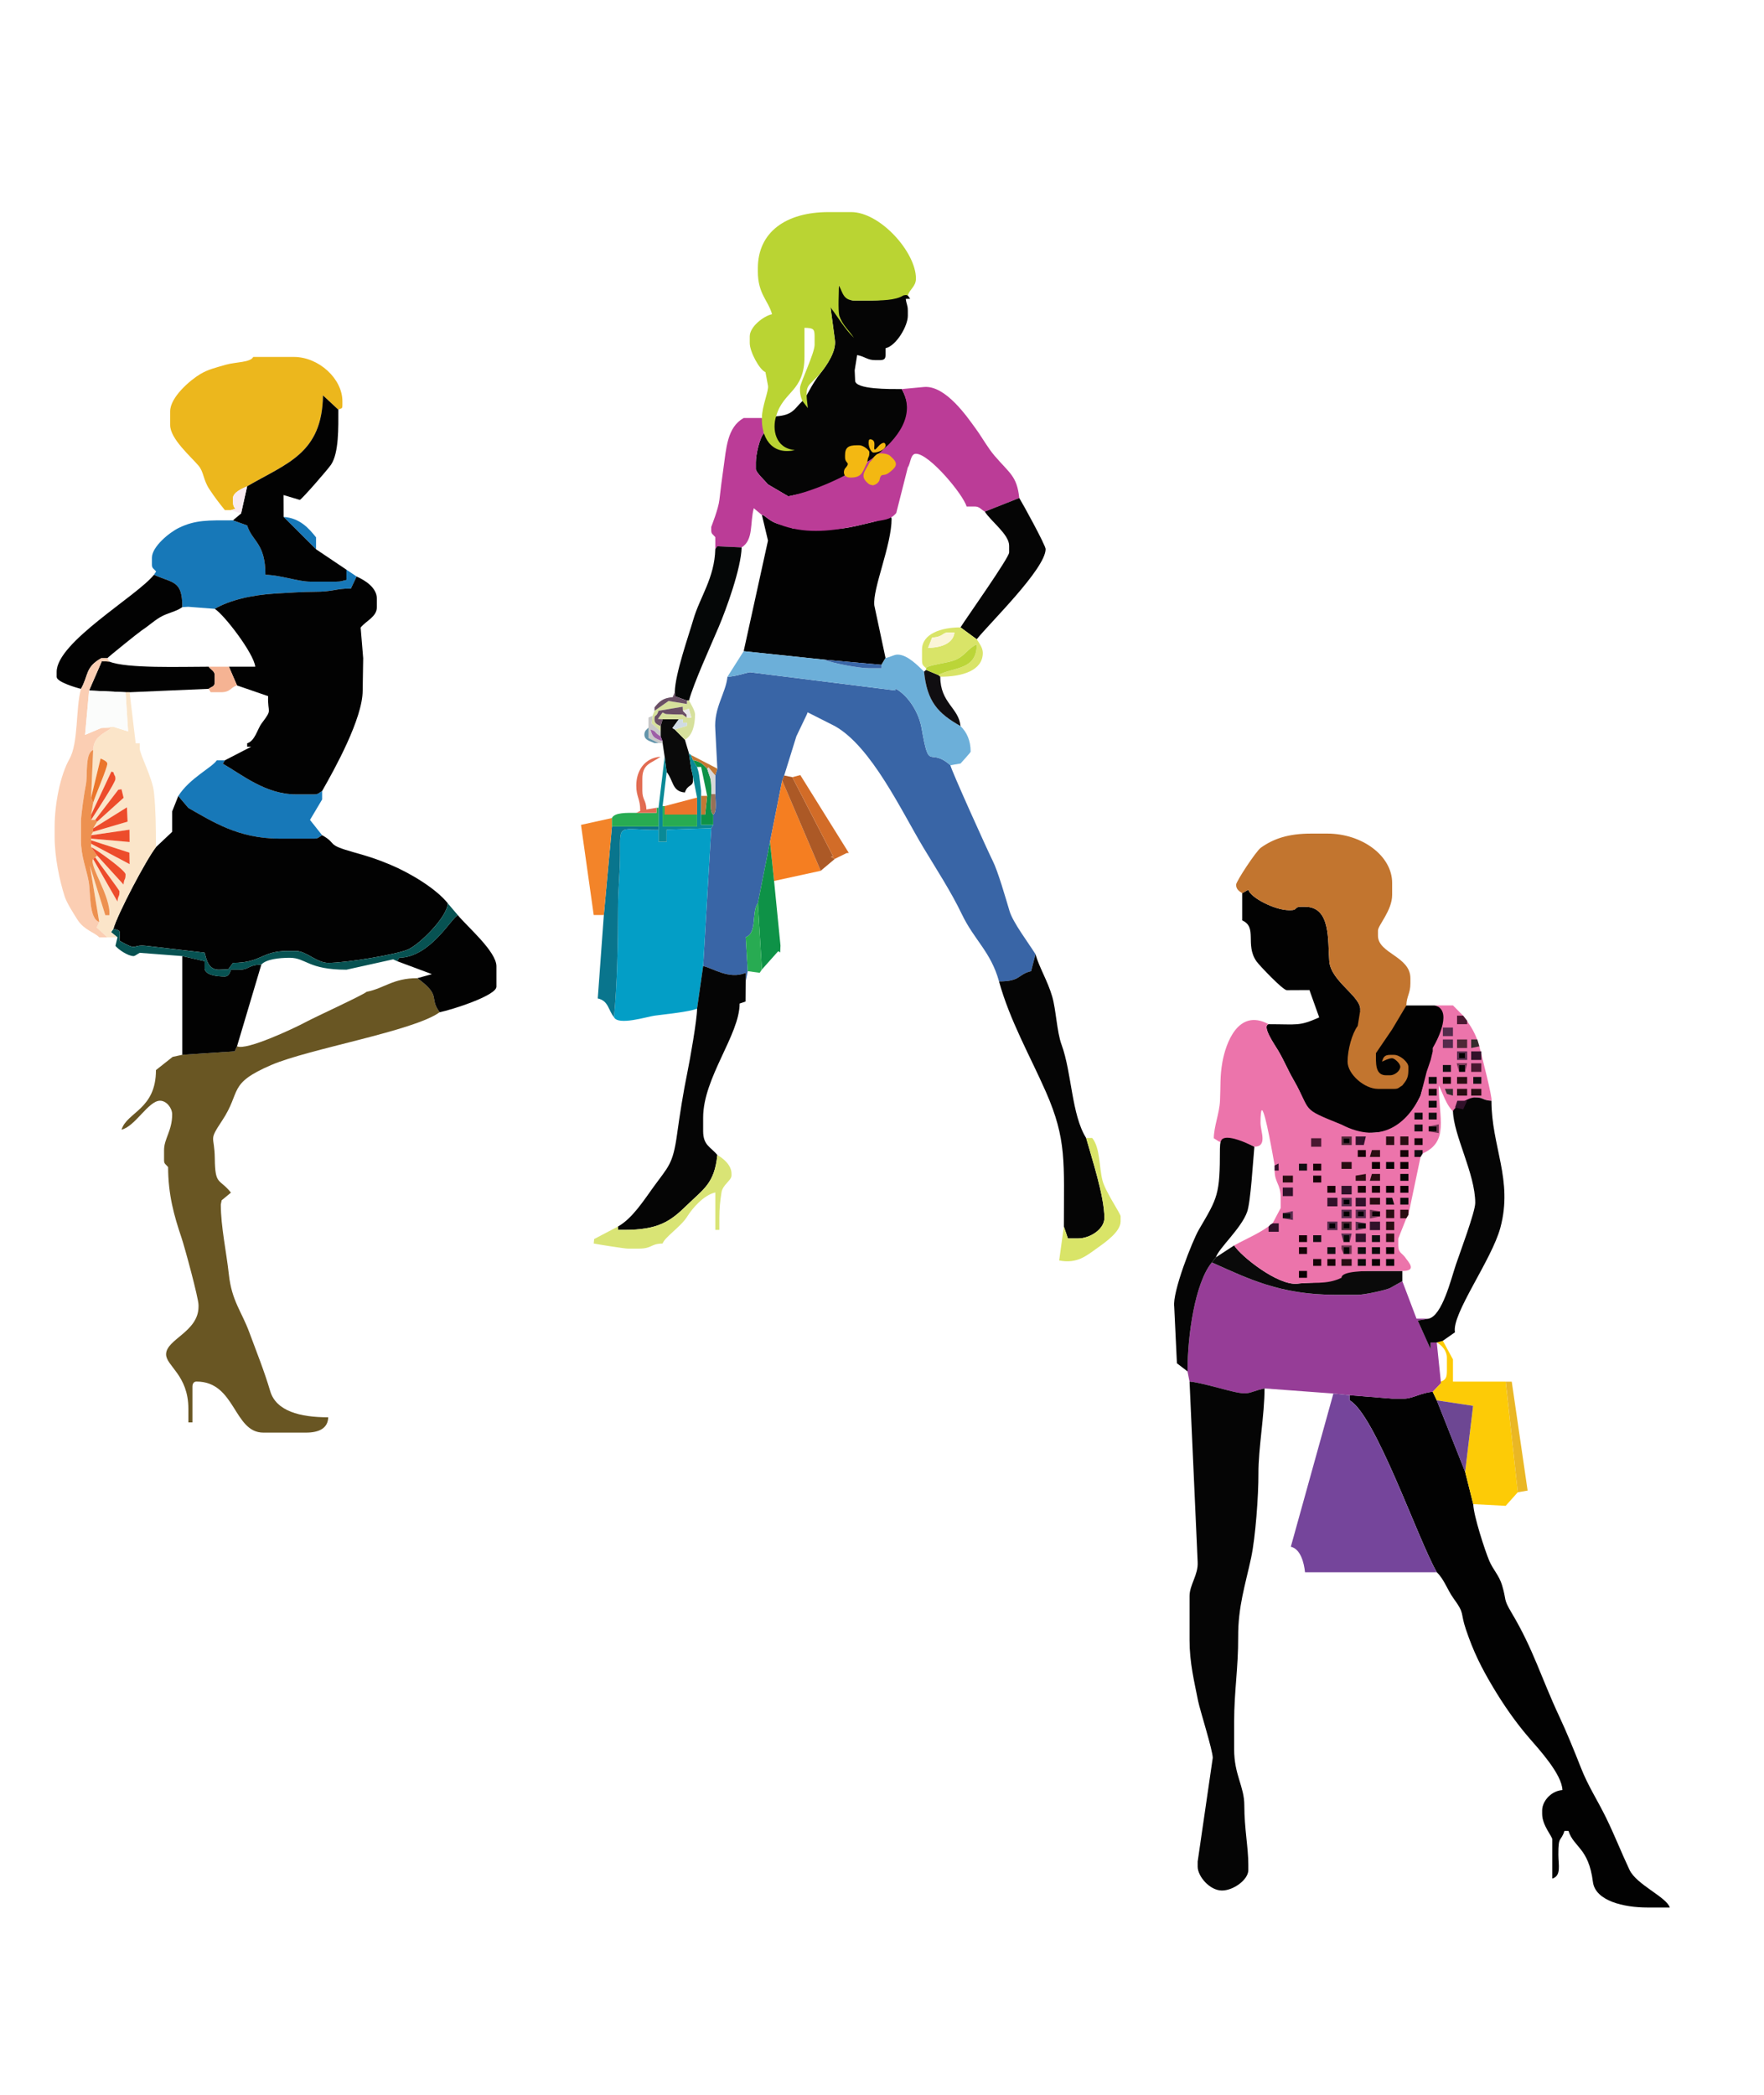 <svg width="539" height="640" viewBox="0 0 539 640" fill="none" xmlns="http://www.w3.org/2000/svg">
<path fill-rule="evenodd" clip-rule="evenodd" d="M112.053 302.933C110.151 304.322 96.689 310.421 92.991 312.404C90.096 313.957 75.163 321.03 72.423 319.57L71.716 321.115L55.703 322.169L52.744 322.822L47.653 326.848C47.653 338.867 38.852 339.618 37.126 345.044C41.29 344.11 45.339 336.206 48.892 336.206C50.898 336.206 52.607 338.465 52.607 340.365C52.607 345.37 50.13 347.799 50.13 351.282V354.402C50.13 355.567 50.62 355.543 51.369 356.481C51.369 364.804 53.159 371.261 55.446 378.012C56.448 380.969 60.657 396.479 60.657 398.591V399.111C60.657 406.806 50.749 409.075 50.749 413.668C50.749 417.201 57.561 420.025 57.561 430.304V434.463H58.799V423.546C58.799 422.695 59.17 421.986 60.038 421.986C72.02 421.986 71.33 437.583 80.472 437.583H93.476C97.486 437.583 100.199 436.261 100.288 432.904C91.704 432.904 84.373 431.028 82.564 424.909C80.752 418.775 78.383 412.9 76.157 406.893C73.809 400.557 70.804 397.336 69.927 389.249C69.198 382.533 67.468 374.593 67.468 367.918L67.731 366.619L70.565 364.279C67.016 359.83 65.721 362.195 65.632 353.864C65.554 346.544 63.603 348.717 67.879 342.269C73.858 333.255 69.43 331.074 82.934 325.275C94.447 320.332 126.465 314.924 134.344 309.172C130.955 304.687 135.082 304.283 127.533 298.774C120.07 298.774 117.413 301.885 112.052 302.933H112.053Z" fill="#695623"/>
<path fill-rule="evenodd" clip-rule="evenodd" d="M70.565 155.811C73.085 154.997 71.185 156.062 71.185 153.212V152.172C71.185 150.385 74.029 149.195 75.519 148.533C87.592 141.489 98.431 138.57 98.686 120.765L103.385 125.138C104.428 124.529 104.623 125.063 104.623 123.578V122.539C104.623 115.708 97.434 109.022 89.761 109.022H77.377C76.553 110.735 72.033 110.543 69.055 111.392C65.928 112.283 63.57 112.857 61.272 114.216C58.066 116.11 51.989 121.34 51.989 125.658V129.817C51.989 134.065 58.353 139.478 60.688 142.269C62.284 144.176 62.101 146.606 63.961 149.399C65.858 152.248 66.754 153.362 68.708 155.811H70.565Z" fill="#ECB71D"/>
<path fill-rule="evenodd" clip-rule="evenodd" d="M47.034 175.567C52.991 178.213 55.703 177.248 55.703 185.445L57.498 185.334L65.611 185.965C70.2 183.287 76.87 181.74 84.183 181.282C87.709 181.06 93.037 180.75 95.938 180.753C102.026 180.76 102.503 179.726 107.23 179.764L108.957 176.087L105.861 174.007V177.127C104.472 177.398 104.437 177.647 102.765 177.647H94.715C91.109 177.647 85.796 175.655 81.091 175.567C81.091 165.803 77.124 165.538 75.519 160.491L71.184 158.931C63.561 158.931 59.761 158.771 54.699 161.207C51.765 162.618 46.415 166.984 46.415 170.368V172.448C46.415 173.613 46.905 173.589 47.706 174.555L47.034 175.567ZM96.573 167.769V164.13C94.396 161.4 91.666 158.24 86.666 157.891L96.573 167.769Z" fill="#1778B8"/>
<path fill-rule="evenodd" clip-rule="evenodd" d="M54.465 243.157L57.561 246.796C64.95 250.95 72.779 256.154 85.425 256.154H95.951C97.34 256.154 97.311 255.743 98.428 255.114L94.721 250.438L98.428 244.197V241.597C97.311 242.226 97.34 242.637 95.951 242.637H90.379C81.052 242.637 73.662 236.414 68.086 233.279L68.706 232.24H66.229C64.869 234.397 57.925 237.665 54.463 243.157H54.465Z" fill="#1778B8"/>
<path fill-rule="evenodd" clip-rule="evenodd" d="M121.342 293.581L131.969 297.544L127.534 298.78C135.083 304.289 130.956 304.693 134.345 309.178C137.865 308.489 151.684 304.127 151.684 301.379V295.141C151.684 290.563 142.571 282.87 139.918 279.544C137.985 280.2 131.63 292.36 121.961 292.541L121.342 293.581ZM57.563 246.792L54.467 243.153L52.609 247.832V254.071L47.655 258.749C44.785 262.347 35.928 279.101 34.651 283.703C37.302 284.297 36.509 284.449 36.509 287.342C42.467 290.691 39.935 288.419 44.561 288.884L62.516 290.981C63.119 293.153 63.663 296.18 66.851 296.18L69.733 296.068L71.186 294.1C79.918 294.1 79.859 290.461 87.905 290.461H90.382C93.624 290.461 96.766 294.1 100.289 294.1C105.948 294.1 120.938 291.574 124.572 290.053C128.161 288.551 136.714 280.03 136.823 275.905C133.286 271.469 125.462 266.714 119.276 264.123C115.145 262.392 112.683 261.611 108.26 260.374C99.203 257.841 103.359 257.88 98.431 255.109C97.314 255.738 97.343 256.149 95.955 256.149H85.428C72.781 256.149 64.951 250.946 57.564 246.791L57.563 246.792ZM24.743 210.401C27.101 206.274 25.989 203.823 30.935 201.043H32.793C33.133 200.616 42.283 193.232 43.204 192.628C45.427 191.169 46.92 189.715 48.877 188.552C51.28 187.125 53.705 186.905 55.704 185.446C55.704 177.25 52.992 178.215 47.035 175.568C41.847 182.073 17.313 196.137 17.313 205.202V206.762C17.313 208.293 23.306 210.079 24.744 210.401L24.743 210.401ZM27.22 210.92L38.366 211.44H39.604L63.754 210.401C64.868 209.588 65.612 209.779 65.612 208.321V206.241C65.612 204.992 64.608 204.713 63.754 203.642C55.218 203.642 38.766 204.239 33.411 202.083L31.126 201.937L27.219 210.92H27.22ZM65.612 185.967C68.496 187.741 77.598 199.622 77.997 203.643H69.947L72.424 209.361L81.928 212.631C81.712 218.065 83.408 216.371 79.979 220.904C78.624 222.695 77.948 226.299 75.519 227.037V228.077H76.758L68.708 232.236L68.089 233.276C73.665 236.41 81.055 242.634 90.381 242.634H95.954C97.342 242.634 97.313 242.222 98.431 241.594C102.14 235.104 110.816 219.532 110.816 210.921L110.974 201.033L110.196 191.686C111.881 189.574 115.15 188.43 115.15 185.447V182.848C115.15 179.522 111.628 177.276 108.958 176.089L107.231 179.766C102.504 179.729 102.027 180.763 95.939 180.756C93.038 180.752 87.71 181.063 84.184 181.284C76.871 181.743 70.201 183.29 65.612 185.967V185.967ZM75.519 148.536L73.662 156.855L71.185 158.934L75.519 160.494C77.125 165.541 81.093 165.807 81.093 175.57C85.796 175.658 91.11 177.65 94.716 177.65H102.766C104.438 177.65 104.473 177.402 105.862 177.13V174.011L96.573 167.772L86.666 157.894L86.632 151.208L91.62 152.695C92.518 152.191 100.195 143.344 101.131 141.965C103.586 138.347 103.385 130.477 103.385 125.142L98.686 120.769C98.431 138.573 87.593 141.493 75.519 148.536ZM55.704 322.177L71.717 321.123L72.424 319.577L79.854 294.624C75.694 294.702 76.276 296.184 73.043 296.184H70.566C70.284 297.071 69.846 298.263 68.708 298.263C66.142 298.263 62.516 297.805 62.516 295.664V293.584L55.704 292.024V322.178V322.177Z" fill="#020202"/>
<path fill-rule="evenodd" clip-rule="evenodd" d="M34.65 283.712L33.938 284.726L35.889 286.311L35.269 288.911C36.095 289.945 39.025 292.03 40.842 292.03C41.212 292.03 42.127 291.312 42.694 291.037L55.704 292.03L62.515 293.59V295.669C62.515 297.811 66.142 298.269 68.708 298.269C69.846 298.269 70.283 297.076 70.565 296.189H73.042C76.276 296.189 75.694 294.707 79.854 294.629C81.271 293.005 85.271 292.55 88.523 292.55C93.546 292.55 94.081 296.189 105.861 296.189L120.136 293.025L121.342 293.59L121.961 292.55C131.63 292.369 137.985 280.208 139.918 279.553L136.822 275.914C136.713 280.039 128.16 288.56 124.571 290.062C120.937 291.583 105.947 294.109 100.288 294.109C96.765 294.109 93.623 290.47 90.38 290.47H87.904C79.858 290.47 79.917 294.109 71.184 294.109L69.732 296.077L66.85 296.189C63.662 296.189 63.118 293.162 62.515 290.99L44.56 288.892C39.934 288.428 42.465 290.7 36.508 287.351C36.508 284.458 37.301 284.306 34.65 283.712Z" fill="#075252"/>
<path fill-rule="evenodd" clip-rule="evenodd" d="M63.753 203.641C64.608 204.712 65.611 204.99 65.611 206.24V208.32C65.611 209.778 64.868 209.586 63.753 210.399L64.373 211.439H67.469C70.505 211.439 70.311 210.001 72.423 209.36L69.946 203.641H63.753Z" fill="#F5B393"/>
<path fill-rule="evenodd" clip-rule="evenodd" d="M70.565 155.811L73.662 156.851L75.519 148.533C74.029 149.195 71.185 150.385 71.185 152.172V153.212C71.185 156.063 73.085 154.997 70.565 155.811Z" fill="#F8EBF1"/>
<path fill-rule="evenodd" clip-rule="evenodd" d="M30.936 222.362H34.032C31.58 224.152 28.566 225.114 28.459 229.121L27.84 243.677L30.742 231.685C31.502 232.038 32.794 232.567 32.794 233.28C32.794 234.577 29.004 243.273 28.459 245.237L27.84 248.876L34.038 235.674L34.651 235.879C35.061 237.354 35.271 236.768 35.271 237.959C35.271 239.087 28.88 248.786 27.84 250.436H29.078L36.144 241.219L37.128 241.078L37.77 243.673L29.698 250.956L28.459 253.035L38.79 246.579L38.986 250.956L28.459 254.075L27.84 255.115L39.576 253.418L39.605 257.194L27.84 256.155V256.674L39.545 260.442L39.605 263.953L27.84 257.714V258.754C29.48 259.483 38.367 265.874 38.367 267.072C38.367 269.03 37.959 268.055 37.748 270.192L29.698 261.354L29.078 261.873C29.865 263.122 36.509 271.873 36.509 272.271C36.509 274.229 36.102 273.254 35.89 275.39L28.459 262.393C27.086 264.25 33.974 273.887 33.413 279.549H32.175L27.464 264.417L30.317 281.629L29.549 283.32L32.794 286.308H30.317H35.89L33.939 284.722L34.651 283.708C35.929 279.105 44.785 262.352 47.655 258.755C47.655 252.784 47.588 247.328 47.057 242.101C46.594 237.539 42.701 230.424 42.701 228.602V227.042H41.463L39.605 211.446H38.367L39.142 223.398L34.586 221.983L30.936 222.363V222.362Z" fill="#FBE5C9"/>
<path fill-rule="evenodd" clip-rule="evenodd" d="M24.743 210.399C23.069 216.432 24.034 226.842 21.2 231.858C18.446 236.735 16.693 245.485 16.693 252.509V255.628C16.693 261.806 18.19 268.944 19.77 273.84C20.402 275.803 22.467 279.014 23.69 280.947C25.672 284.08 29.081 284.886 30.316 286.301H32.793L29.549 283.313L30.316 281.622C27.121 280.54 27.716 272.675 27.097 269.248C26.404 265.415 24.743 261.568 24.743 256.668V250.949C24.743 249.024 25.721 242.077 26.229 239.719C26.826 236.944 25.887 229.985 28.458 229.114C28.565 225.107 31.579 224.145 34.031 222.356H30.935L25.997 224.459L27.22 210.918L31.128 201.935L33.412 202.08L32.793 201.041H30.935C25.99 203.821 27.102 206.271 24.743 210.399Z" fill="#FBCEB3"/>
<path fill-rule="evenodd" clip-rule="evenodd" d="M30.317 281.622L27.464 264.41L32.175 279.542H33.413C33.975 273.88 27.086 264.243 28.459 262.386L29.079 261.866L29.698 261.346L27.84 258.747V255.108L28.459 254.068V253.028L29.698 250.949L29.079 250.429H27.84V248.869L28.459 245.23L27.84 243.67L28.459 229.114C25.889 229.985 26.827 236.944 26.23 239.719C25.723 242.077 24.744 249.023 24.744 250.949V256.667C24.744 261.568 26.405 265.415 27.098 269.248C27.717 272.675 27.122 280.539 30.317 281.622Z" fill="#ED9150"/>
<path fill-rule="evenodd" clip-rule="evenodd" d="M30.936 222.362L34.586 221.974L39.142 223.397L38.367 211.439L27.22 210.92L25.998 224.453L30.936 222.362Z" fill="#FBFCFB"/>
<path fill-rule="evenodd" clip-rule="evenodd" d="M28.459 253.026V254.061L38.985 250.958L38.79 246.583L28.459 253.026Z" fill="#ED4C2B"/>
<path fill-rule="evenodd" clip-rule="evenodd" d="M27.838 255.117V256.151L39.604 257.185L39.575 253.414L27.838 255.117Z" fill="#ED4C2B"/>
<path fill-rule="evenodd" clip-rule="evenodd" d="M29.696 261.344L37.746 270.182C37.958 268.046 38.365 269.021 38.365 267.063C38.365 265.865 29.478 259.473 27.839 258.745L29.696 261.344Z" fill="#ED4C2B"/>
<path fill-rule="evenodd" clip-rule="evenodd" d="M27.838 257.702L39.604 263.952L39.545 260.439L27.838 256.668V257.702Z" fill="#ED4C2B"/>
<path fill-rule="evenodd" clip-rule="evenodd" d="M27.838 248.867V250.427C28.878 248.777 35.269 239.078 35.269 237.95C35.269 236.759 35.059 237.345 34.65 235.87L34.036 235.665L27.838 248.867Z" fill="#ED4C2B"/>
<path fill-rule="evenodd" clip-rule="evenodd" d="M27.838 243.674L28.457 245.234C29.002 243.27 32.792 234.574 32.792 233.277C32.792 232.563 31.5 232.035 30.74 231.682L27.838 243.674Z" fill="#EB752B"/>
<path fill-rule="evenodd" clip-rule="evenodd" d="M29.078 250.441L29.696 250.958L37.769 243.674L37.127 241.067L36.144 241.218L29.078 250.441Z" fill="#ED4C2B"/>
<path fill-rule="evenodd" clip-rule="evenodd" d="M29.078 261.861L28.458 262.381L35.889 275.378C36.101 273.242 36.508 274.217 36.508 272.259C36.508 271.861 29.864 263.11 29.078 261.861Z" fill="#ED4C2B"/>
<path fill-rule="evenodd" clip-rule="evenodd" d="M222.281 206.703C221.781 211.749 218.07 216.154 218.566 222.819L219.185 234.776L218.566 236.856V242.575C218.566 244.34 219.162 247.961 217.946 248.813V251.933L217.327 252.972L214.85 295.083C217.719 295.644 222.652 299.258 227.854 297.162V299.762L228.473 296.643L227.854 286.245C231.467 285.021 229.553 278.516 231.569 275.847L235.285 257.132L239 238.416L239.619 236.856L243.335 224.899L246.549 218.183L246.772 217.57L255.1 221.78C266.267 228.058 275.426 247.688 282.137 258.868C286.079 265.434 290.578 272.315 293.865 279.175C297.721 287.223 302.734 290.665 305.258 299.763C312.041 299.763 310.902 297.599 315.073 296.631L316.404 291.444C314.169 287.898 309.516 281.736 308.49 278.334C307.354 274.563 304.936 266.09 303.321 262.917C301.95 260.222 290.515 234.928 290.397 233.738C283.788 227.889 284.025 236.322 281.598 222.409C280.767 217.644 277.61 212.554 273.678 210.344L273.58 210.893L229.154 205.329C227.866 205.511 224.702 206.659 222.282 206.704L222.281 206.703Z" fill="#3965A6"/>
<path fill-rule="evenodd" clip-rule="evenodd" d="M234.665 165.112L227.235 198.904L252.004 201.504L269.342 203.064L270.58 200.984L267.154 184.908C266.593 179.724 272.438 166.612 272.438 158.353C271.727 156.552 270.036 158.699 266.885 159.409C264.131 160.029 262.513 160.518 259.572 161.069C253.632 162.182 249.76 161.438 242.251 161.438C240.796 160.376 238.79 160.539 236.806 159.675C234.524 158.682 233.446 157.124 232.808 157.313L234.665 165.112V165.112Z" fill="#020202"/>
<path fill-rule="evenodd" clip-rule="evenodd" d="M201.227 253.5C188.848 253.5 189.459 251.122 189.461 260.779C189.463 266.705 188.842 271.154 188.842 277.415C188.842 287.824 188.586 300.78 187.604 310.686C188.884 313.349 197.729 310.527 200.049 310.218C203.562 309.749 210.518 309.083 212.992 308.087L214.85 295.09L217.327 252.979L203.699 253.427L203.703 257.138H201.227V253.499V253.5Z" fill="#039EC6"/>
<path fill-rule="evenodd" clip-rule="evenodd" d="M245.191 122.481C242.683 124.904 242.304 126.8 237.141 127.16C235.721 128.745 234.597 129.419 233.426 132.359C232.149 133.593 230.949 138.809 230.949 141.197V143.277C230.949 144.295 233.909 147.009 234.664 147.956L240.857 151.595C247.453 150.304 254.003 148.695 258.195 145.356C261.828 142.743 267.115 140.55 270.987 136.31C275.398 133.668 279.945 126.595 275.533 118.842C271.954 118.842 261.291 118.986 261.291 116.243L261.153 113.106L261.91 108.445C264.406 108.933 265.004 110.004 267.483 110.004H268.722C270.149 110.004 270.579 109.643 270.579 108.445V106.365C273.901 105.621 277.391 99.542 277.391 96.487V94.928C277.391 93.136 276.933 92.915 276.772 91.289L278.103 91.263L277.391 90.249L276.152 89.729C273.309 91.346 269.289 91.808 265.006 91.808H261.291C259.619 91.808 259.821 91.278 258.654 90.948L256.337 87.129C255.984 89.502 254.958 90.143 253.775 93.897L255.099 103.766C255.648 107.293 252.491 111.73 250.89 113.749C247.532 117.984 246.762 120.932 245.191 122.481Z" fill="#050505"/>
<path fill-rule="evenodd" clip-rule="evenodd" d="M212.992 308.084C212.992 311.499 210.803 323.805 210.051 327.449C208.777 333.624 207.706 340.479 206.859 346.604C205.611 355.633 204.23 356.276 199.742 362.463C196.757 366.578 193.233 372.16 188.842 374.628V375.668H190.7C201.166 375.668 204.838 373.052 209.745 368.263C214.972 363.161 218.32 361.519 219.185 352.793C217.222 350.333 214.85 349.912 214.85 345.515V341.356C214.85 329.18 225.996 316.055 225.996 306.524L227.809 305.908L227.854 299.766V297.166C222.652 299.262 217.719 295.648 214.85 295.087L212.992 308.084V308.084Z" fill="#050505"/>
<path fill-rule="evenodd" clip-rule="evenodd" d="M305.254 299.766C308.594 311.803 314.76 322.545 319.574 333.494C325.993 348.092 325.069 355.075 325.069 374.631L326.307 378.27H329.403C333.13 378.27 337.453 375.4 337.453 372.031C337.453 365.372 333.56 353.649 331.88 347.597C327.398 340.486 327.513 327.68 324.362 319.077C322.91 315.113 322.695 308.438 321.492 304.331C320.09 299.544 317.502 295.422 316.4 291.45L315.069 296.637C310.897 297.605 312.036 299.768 305.254 299.768V299.766Z" fill="#050505"/>
<path fill-rule="evenodd" clip-rule="evenodd" d="M275.532 118.842C284.209 134.025 255.077 148.812 240.856 151.594C238.792 150.381 236.728 149.168 234.664 147.955C233.909 147.008 230.948 144.294 230.948 143.276V141.196C230.948 138.809 232.148 133.592 233.425 132.358C233.219 130.799 233.013 129.239 232.806 127.679H227.233C222.145 130.54 221.93 136.911 221.022 143.26C220.639 145.939 220.106 149.97 219.821 152.65C219.524 155.448 217.325 160.877 217.325 160.952V161.992C217.325 163.157 217.815 163.133 218.564 164.071V167.71C218.765 167.428 218.966 167.145 219.166 166.863L226.614 167.19C230.321 164.91 229.107 159.638 230.329 155.233C231.155 155.926 231.98 156.619 232.806 157.313C233.445 157.123 234.522 158.681 236.805 159.674C244.114 162.856 251.444 162.591 259.571 161.068C262.511 160.517 264.13 160.029 266.883 159.408C270.079 158.689 271.924 158.949 273.854 156.705C275.033 152.055 276.211 147.406 277.39 142.756C278.247 141.622 278.156 138.597 279.867 138.597C283.983 138.597 294.34 151.082 295.348 154.713H297.825C299.314 154.713 299.645 155.555 300.921 156.273C304.43 154.887 307.939 153.5 311.448 152.114C310.719 145.383 308.561 144.657 303.902 139.214C301.758 136.709 300.205 133.771 298.197 131.006C295.551 127.364 288.933 117.63 282.327 118.204C280.062 118.416 277.797 118.629 275.533 118.841L275.532 118.842Z" fill="#BB3C97"/>
<path fill-rule="evenodd" clip-rule="evenodd" d="M222.281 206.703C224.7 206.658 227.865 205.509 229.152 205.328L273.579 210.891L273.676 210.342C277.609 212.553 280.766 217.642 281.597 222.408C284.023 236.321 283.787 227.887 290.395 233.736L293.492 233.217C293.883 232.726 296.588 229.878 296.588 229.578C296.588 226.18 295.386 223.609 293.492 221.779C286.499 217.848 283.246 214.228 282.345 205.143C280.783 203.635 277.351 199.944 274.296 199.944C273.097 199.944 272.281 200.651 270.58 200.984L269.342 203.064V204.103H265.626C262.286 204.103 253.831 202.478 252.003 201.504L227.234 198.905L222.281 206.703H222.281Z" fill="#6CAFD9"/>
<path fill-rule="evenodd" clip-rule="evenodd" d="M300.916 156.274C302.819 159.293 308.347 163.233 308.347 166.672V168.751C308.347 170.352 295.348 188.671 293.486 191.625L298.439 195.264C302.307 190.415 319.493 173.718 319.493 167.71C319.493 166.539 312.45 153.712 311.443 152.113L300.916 156.273V156.274Z" fill="#050505"/>
<path fill-rule="evenodd" clip-rule="evenodd" d="M218.564 167.712C218.33 176.564 213.868 182.347 211.88 189.134C210.292 194.556 206.33 205.723 206.18 211.381L206.291 212.687L209.895 213.981H210.515C212.059 208.415 216.99 197.663 219.617 191.471C221.896 186.101 226.443 173.647 226.615 167.192L219.167 166.865L218.564 167.712V167.712Z" fill="#050707"/>
<path fill-rule="evenodd" clip-rule="evenodd" d="M235.284 257.121L236.523 269.08L250.766 265.977L239 238.416L235.284 257.121Z" fill="#F57E21"/>
<path fill-rule="evenodd" clip-rule="evenodd" d="M184.507 279.488L182.65 304.963C185.976 305.709 185.812 308.517 187.604 310.682C188.585 300.775 188.842 287.819 188.842 277.411C188.842 271.149 189.463 266.701 189.461 260.774C189.459 251.118 188.847 253.496 201.226 253.496V252.456H186.984L184.507 279.489V279.488Z" fill="#09758D"/>
<path fill-rule="evenodd" clip-rule="evenodd" d="M188.842 374.626L181.549 378.45L181.412 379.825C182.907 380.117 190.786 381.385 191.939 381.385H195.035C199.481 381.385 198.606 379.897 202.466 379.825C203.083 377.883 208.026 374.72 209.985 371.582C211.519 369.127 214.964 365.036 218.565 364.229V375.666H219.804V372.027C219.804 368.961 220.023 367.077 220.452 364.253C220.823 361.799 223.519 360.594 223.519 359.03V358.51C223.519 355.906 221.075 353.854 219.185 352.791C218.32 361.517 214.972 363.159 209.745 368.261C204.838 373.05 201.166 375.666 190.7 375.666H188.842V374.626Z" fill="#D9E475"/>
<path fill-rule="evenodd" clip-rule="evenodd" d="M184.507 279.488L186.984 252.445V249.859L177.523 251.949L181.412 279.488H184.507Z" fill="#F38429"/>
<path fill-rule="evenodd" clip-rule="evenodd" d="M325.068 374.626L323.633 385.003C329.161 386.067 331.96 383.562 335.329 381.162C337.736 379.448 342.407 376.229 342.407 373.067V371.507C342.407 370.696 337.701 363.908 336.867 360.561C335.785 356.22 336.184 350.659 333.738 347.593H331.88C333.559 353.645 337.453 365.368 337.453 372.027C337.453 375.395 333.129 378.265 329.403 378.265H326.307L325.068 374.626V374.626Z" fill="#D9E468"/>
<path fill-rule="evenodd" clip-rule="evenodd" d="M231.57 275.847L232.807 296.124L237.799 290.521L238.382 290.931L238.482 288.84L236.523 269.08L235.284 257.121L231.57 275.847Z" fill="#0E9247"/>
<path fill-rule="evenodd" clip-rule="evenodd" d="M284.823 194.745C288.44 194.493 287.829 193.186 289.777 193.186H291.634C291.318 196.376 287.753 197.865 283.585 197.865L284.823 194.745ZM282.965 204.103C283.364 203.093 289.349 202.61 291.765 201.613C295.052 200.258 295.559 198.107 298.446 196.825C298.446 204.801 291.416 203.66 286.681 206.183L287.3 206.703C294.09 206.703 300.304 204.8 300.304 199.424C300.304 197.802 299.171 196.416 298.446 195.265L293.492 191.626C287.349 191.626 281.727 193.714 281.727 198.385V201.504C281.727 203.2 282.047 203.216 282.965 204.103Z" fill="#D9E468"/>
<path fill-rule="evenodd" clip-rule="evenodd" d="M201.845 221.781V224.9L202.465 226.459V226.979L203.084 231.138L203.703 235.817C205.808 238.361 205.303 241.778 209.276 242.056C210.076 239.539 211.753 240.318 211.753 238.417V237.897C211.753 236.104 211.295 235.884 211.134 234.258L210.514 230.099L209.276 225.94L206.18 222.82L205.458 222.387L207.418 219.701H202.465L201.845 221.781Z" fill="#0A0A0A"/>
<path fill-rule="evenodd" clip-rule="evenodd" d="M239 238.416L250.766 265.977L255.101 262.335L253.892 261.732L254.577 261.56L242.096 237.382L239.619 236.865L239 238.416Z" fill="#AC5926"/>
<path fill-rule="evenodd" clip-rule="evenodd" d="M242.096 237.382L254.577 261.56L253.892 261.732L255.101 262.335L258.669 260.568L259.362 260.525L244.537 236.735L242.096 237.382Z" fill="#D26C28"/>
<path fill-rule="evenodd" clip-rule="evenodd" d="M211.134 234.257L212.992 243.615V252.453H202.465V246.215L203.703 235.817L203.084 231.138L201.226 246.735V257.132H203.703L203.699 253.421L217.326 252.973L217.945 251.933H214.23V241.536L213.634 236.854C213.342 235.211 213.386 235.68 212.992 234.257L211.753 232.178L211.134 230.618L210.515 230.098L211.134 234.257Z" fill="#0A8996"/>
<path fill-rule="evenodd" clip-rule="evenodd" d="M293.498 221.781C292.941 216.157 287.306 214.725 287.306 206.704L286.687 206.184L282.971 204.625L282.352 205.144C283.253 214.229 286.506 217.849 293.498 221.781Z" fill="#100E11"/>
<path fill-rule="evenodd" clip-rule="evenodd" d="M228.472 296.641L232.134 297.134L232.807 296.121L231.568 275.846C229.551 278.515 231.466 285.019 227.853 286.243L228.472 296.641Z" fill="#28AB52"/>
<path fill-rule="evenodd" clip-rule="evenodd" d="M199.99 217.105L199.37 218.664L199.103 220.972L201.847 223.343V221.783C200.883 221.241 199.99 221.094 199.99 219.704C199.99 218.014 200.526 219.311 201.228 217.105L208.61 215.865L208.659 217.105L210.472 216.488L211.262 219.157L209.897 219.184L208.535 218.248L206.176 218.208L204.324 218.144C203.129 218.144 203.222 217.98 202.467 217.624L201.014 219.591L202.467 219.704H208.659V220.743H209.897L209.86 221.692L206.182 222.823L209.278 225.942C211.646 224.611 212.374 221.387 212.374 218.144C212.374 217.144 210.986 214.73 210.516 213.985H209.897V215.025L204.294 214.106L199.99 217.105Z" fill="#D6E09C"/>
<path fill-rule="evenodd" clip-rule="evenodd" d="M194.415 248.286C191.572 248.286 187.818 248.11 186.984 249.845V252.445H201.226V246.726H200.607V248.286H194.415Z" fill="#28AB52"/>
<path fill-rule="evenodd" clip-rule="evenodd" d="M258.207 145.356C258.962 145.712 258.869 145.876 260.064 145.876C263.675 145.805 263.523 143.851 265.018 141.197C265.23 139.06 265.637 140.035 265.637 138.077C265.637 137.518 263.826 135.998 262.541 135.998H261.922C259.102 135.998 258.207 136.749 258.207 139.117V139.637C258.207 141.878 260.16 140.91 258.117 143.214C257.752 143.972 257.782 144.686 258.207 145.356ZM270.561 135.807C270.463 135.365 270.192 135.07 269.488 135.413C268.374 135.956 267.66 137.489 267.242 137.279C266.849 137.082 267.629 135.173 266.75 134.487C266.177 134.039 265.562 134.097 265.481 134.515C265.114 136.393 266.213 138.025 266.71 138.203C267.455 138.47 270.93 137.483 270.561 135.807ZM266.751 148.243C265.924 148.025 265.846 148.194 265.027 147.463C262.615 145.206 264.416 143.961 265.696 141.228C267.406 139.635 266.28 140.054 267.98 138.713C268.465 138.331 271.025 138.397 271.905 139.183C272.047 139.31 272.188 139.436 272.329 139.562C274.26 141.288 274.221 142.35 272.166 143.971C272.015 144.09 271.865 144.209 271.714 144.327C269.77 145.862 269.272 144.004 268.671 146.832C268.263 147.574 267.623 148.045 266.751 148.243Z" fill="#F3B812"/>
<path fill-rule="evenodd" clip-rule="evenodd" d="M282.975 204.104V204.624L286.691 206.183C291.426 203.661 298.456 204.802 298.456 196.826C295.569 198.108 295.062 200.259 291.775 201.614C289.359 202.611 283.374 203.094 282.975 204.104Z" fill="#BBD538"/>
<path fill-rule="evenodd" clip-rule="evenodd" d="M212.992 234.257H214.231L216.088 243.095L215.459 248.813L214.231 248.814V251.933H217.946V248.814C216.731 247.962 217.327 244.341 217.327 242.576V241.016C217.327 237.218 216.863 237.57 216.088 234.777C214.745 233.48 214.193 232.655 211.754 232.178L212.992 234.257Z" fill="#0E9247"/>
<path fill-rule="evenodd" clip-rule="evenodd" d="M212.992 248.803H203.085V246.217H202.466V252.445H212.992V248.803Z" fill="#28AB52"/>
<path fill-rule="evenodd" clip-rule="evenodd" d="M203.085 246.217V248.803H212.992V243.609L203.085 246.217Z" fill="#EB752B"/>
<path fill-rule="evenodd" clip-rule="evenodd" d="M194.415 248.286H200.607V246.726L197.511 247.246C197.433 244.325 196.272 244.353 196.272 241.527V237.888C196.272 233.234 199.014 233.196 201.845 231.13C196.961 231.471 194.415 235.405 194.415 239.968C194.415 243.386 195.653 244.003 195.622 247.688L194.415 248.286Z" fill="#E26C52"/>
<path fill-rule="evenodd" clip-rule="evenodd" d="M284.823 194.745L283.585 197.865C287.753 197.865 291.318 196.376 291.634 193.186H289.777C287.829 193.186 288.44 194.493 284.823 194.745Z" fill="#FBF5D8"/>
<path fill-rule="evenodd" clip-rule="evenodd" d="M201.845 221.781L202.465 219.701L201.012 219.589L202.465 217.621C203.22 217.978 203.127 218.141 204.322 218.141L206.174 218.206L208.533 218.245L209.895 219.181L209.771 218.245L208.657 217.102L208.608 215.862L201.226 217.102C200.524 219.308 199.987 218.011 199.987 219.701C199.987 221.091 200.881 221.239 201.845 221.781Z" fill="#6A4F65"/>
<path fill-rule="evenodd" clip-rule="evenodd" d="M269.346 203.063L252.007 201.504C253.835 202.477 262.29 204.103 265.63 204.103H269.346V203.063Z" fill="#3965A6"/>
<path fill-rule="evenodd" clip-rule="evenodd" d="M198.131 222.298V225.417L201.227 226.977H202.466V226.457C200 225.362 199.489 225.477 198.751 222.818C200.821 223.447 199.665 223.671 201.847 224.897V223.337L199.102 220.966L199.37 218.659L198.131 219.179V222.298Z" fill="#C8C8C8"/>
<path fill-rule="evenodd" clip-rule="evenodd" d="M199.99 217.104L204.294 214.106L209.897 215.025V213.985L206.293 212.691L206.182 211.386L205.563 212.945C202.473 213.161 201.327 214.388 199.99 216.065V217.104Z" fill="#6A4F65"/>
<path fill-rule="evenodd" clip-rule="evenodd" d="M217.327 242.575H218.566V236.856L216.468 234.37L216.089 234.777C216.864 237.569 217.327 237.218 217.327 241.015V242.575Z" fill="#D8D8D8"/>
<path fill-rule="evenodd" clip-rule="evenodd" d="M211.755 232.167C214.194 232.644 214.746 233.469 216.09 234.767L216.469 234.36L218.567 236.846L219.186 234.767L211.136 230.607L211.755 232.167Z" fill="#C47834"/>
<path fill-rule="evenodd" clip-rule="evenodd" d="M214.232 248.803H215.459L216.088 243.092H214.232V248.803Z" fill="#C47834"/>
<path fill-rule="evenodd" clip-rule="evenodd" d="M217.946 248.803C219.161 247.951 218.565 244.33 218.565 242.564H217.327C217.327 244.33 216.731 247.951 217.946 248.803Z" fill="#987157"/>
<path fill-rule="evenodd" clip-rule="evenodd" d="M206.18 222.815L209.858 221.694L209.897 220.746H208.657V219.69H207.42L205.459 222.384L206.18 222.815Z" fill="#CFDBE4"/>
<path fill-rule="evenodd" clip-rule="evenodd" d="M201.227 226.974L198.13 225.414V222.295C197.603 222.805 196.892 223.21 196.892 224.374C196.892 226.068 198.65 226.379 199.988 226.974H201.227Z" fill="#6294AA"/>
<path fill-rule="evenodd" clip-rule="evenodd" d="M202.466 226.457L201.847 224.897C199.666 223.67 200.822 223.447 198.751 222.818C199.489 225.477 200.001 225.361 202.466 226.457Z" fill="#9D5EA6"/>
<path fill-rule="evenodd" clip-rule="evenodd" d="M208.657 217.105L209.774 218.247L209.897 219.173L211.26 219.152L210.472 216.48L208.657 217.105Z" fill="#E8E8E8"/>
<path fill-rule="evenodd" clip-rule="evenodd" d="M232.807 127.681C232.611 133.104 235.372 139.161 242.875 137.474C236.799 136.928 235.923 130.977 237.141 127.161C239.283 119.442 245.81 119.702 245.81 108.965V100.128C248.51 100.178 248.907 100.467 248.907 102.727V105.326C248.907 107.853 244.598 116.793 244.466 118.338C244.354 119.72 244.556 121.101 245.191 122.482C245.742 123.207 246.292 123.931 246.842 124.655C245.83 116.68 246.756 118.648 250.89 113.75C252.491 111.731 255.649 107.293 255.099 103.766C254.658 100.477 254.217 97.188 253.775 93.898C256.156 96.992 258.065 100.417 260.918 103.181C259.262 100.701 257.438 99.334 256.443 96.4C256.021 94.29 256.337 89.519 256.337 87.13C257.565 89.551 257.678 91.809 261.291 91.809H265.007C269.289 91.809 273.685 91.763 276.014 90.245C276.482 90.152 277.02 90.01 277.391 90.25C278.054 88.167 279.868 87.538 279.868 85.051C279.868 77.043 268.964 64.776 260.053 64.776H253.241C240.026 64.776 231.568 70.972 231.568 81.931V82.972C231.568 89.779 234.735 91.76 235.903 95.968C233.201 96.574 229.091 99.851 229.091 102.727V104.806C229.091 107.439 232.064 112.973 233.891 113.665L234.664 117.803C234.962 119.367 232.807 124.05 232.807 127.681Z" fill="#BAD433"/>
<path fill-rule="evenodd" clip-rule="evenodd" d="M412.386 426.15V427.709C420.283 432.149 433.184 470.018 439.013 480.217C441.329 482.454 442.224 485.604 444.214 488.328C447.654 493.037 446.11 492.32 447.918 497.695C450.239 504.594 452.65 509.36 456.138 515.228C459.365 520.656 463.145 526.116 467.25 530.853C470.193 534.25 477.277 541.934 477.405 546.762C473.942 547.004 471.213 550.164 471.213 553V554.04C471.213 557.555 474.309 560.9 474.309 561.839V573.796C477.106 572.946 476.182 569.747 476.166 566.517C476.135 560.464 476.912 562.737 478.024 559.239H479.262C480.873 564.303 485.408 564.355 486.723 574.81C487.453 580.604 496.11 582.634 503.412 582.634H510.224C509.205 579.429 500.044 575.663 497.91 571.137C495.368 565.75 493.429 560.717 490.781 555.288C488.119 549.83 485.287 545.616 483.055 539.939C481.037 534.806 478.803 529.306 476.414 524.199C470.84 512.287 468.545 503.814 461.924 492.695C459.216 488.147 460.42 489.082 458.98 484.249C458.048 481.119 456.231 479.526 455.023 476.655C453.773 473.686 450.253 462.984 450.159 459.423L447.682 449.545L439.013 427.71L437.774 425.11C434.331 425.351 431.586 427.19 429.105 427.19H425.39L412.386 426.15L412.386 426.15Z" fill="#020202"/>
<path fill-rule="evenodd" clip-rule="evenodd" d="M362.85 418.888L363.469 422.007C365.981 422.182 372.212 423.899 374.688 424.545C382.171 426.496 380.893 425.316 386.38 424.086L407.434 425.646L412.388 426.166L425.392 427.206H429.107C431.588 427.206 434.333 425.367 437.776 425.126L440.253 422.527V422.007L439.015 410.05H437.157V412.129L433.221 403.355L436.538 402.771H432.822L428.488 391.334L424.772 393.413C423.529 394.076 416.909 395.493 414.865 395.493H408.053C391.053 395.493 381.283 390.503 370.28 385.615C365.166 391.794 362.849 407.763 362.849 418.886L362.85 418.888Z" fill="#963D97"/>
<path fill-rule="evenodd" clip-rule="evenodd" d="M386.386 424.081C380.898 425.311 382.177 426.491 374.694 424.539C372.218 423.893 365.987 422.177 363.475 422.001L365.952 477.108C366.172 481.009 363.475 484.062 363.475 487.506V501.023C363.475 507.806 364.896 513.555 366.1 519.614C366.595 522.106 370.589 534.735 370.564 536.922L365.952 568.608V570.167C365.952 573.053 369.596 577.446 373.382 577.446C376.872 577.446 381.432 574.143 381.432 571.207V569.647C381.432 564.138 380.208 558.586 380.209 551.439C380.21 545.598 377.098 542.172 377.098 534.295V525.977C377.098 516.627 378.382 509.311 378.33 499.979C378.277 490.695 380.542 483.994 382.299 475.758C383.615 469.585 384.56 456.725 384.522 450.072C384.478 442.448 386.386 432.263 386.386 424.084V424.081Z" fill="#050505"/>
<path fill-rule="evenodd" clip-rule="evenodd" d="M379.559 272.808V281.126C384.301 283.233 380.357 288.47 383.897 293.601C384.721 294.794 391.979 302.441 393.182 302.441L400.108 302.407L403.09 310.759C396.897 313.51 396.585 312.839 387.609 312.839C385.506 313.424 389.421 319.014 390.496 320.812C392.386 323.974 393.423 326.689 395.238 329.828C401.021 339.827 396.249 338.793 409.113 343.975C411.446 346.654 421.079 346.343 424.742 345.231C427.884 344.277 430.709 341.599 434.051 334.674C436.039 326.885 440.87 320.384 441.897 312.472C442.087 311.007 440.856 309.271 440.851 307.71L438.385 307.12H429.716C424.539 308.709 419.521 309.944 415.612 308.697C416.223 304.487 406.673 299.868 406.174 293.613C405.662 287.206 406.695 276.967 398.755 276.967H397.516C395.365 276.967 396.571 278.006 394.42 278.006H393.801C389.704 278.006 382.229 274.321 381.417 271.768L379.559 272.807V272.808Z" fill="#020202"/>
<path fill-rule="evenodd" clip-rule="evenodd" d="M439.003 480.237C433.173 470.037 420.273 432.168 412.376 427.729V426.169L407.422 425.649L394.418 472.438C397.402 473.107 398.47 477.381 398.753 480.237H439.003L439.003 480.237Z" fill="#75459B"/>
<path fill-rule="evenodd" clip-rule="evenodd" d="M372.757 350.772C372.757 365.077 372.079 365.767 366.347 375.544C364.323 378.995 358.178 394.692 358.791 399.108L359.612 416.397L362.849 418.878C362.849 407.754 365.166 391.785 370.28 385.607L371.518 384.047C372.413 381.234 379.203 375.282 381.051 370.215C382.168 367.153 382.897 354.155 383.284 350.255C376.33 346.88 372.892 343.923 372.757 350.775V350.772Z" fill="#050505"/>
<path fill-rule="evenodd" clip-rule="evenodd" d="M437.771 425.115L439.009 427.715L450.123 429.404L447.679 449.55L450.155 459.427L460.063 459.947L463.778 455.788L460.063 421.995H443.963V415.237L440.867 409.518L439.009 410.038C440.568 410.914 442.106 412.568 442.106 414.717V418.356C442.106 420.453 441.974 421.41 440.248 421.995V422.515L437.771 425.115V425.115Z" fill="#FDCB06"/>
<path fill-rule="evenodd" clip-rule="evenodd" d="M371.525 384.043C371.112 384.563 370.7 385.083 370.287 385.603C381.289 390.49 391.059 395.48 408.06 395.48H414.872C416.916 395.48 423.535 394.064 424.779 393.401C426.018 392.708 427.256 392.015 428.495 391.322V388.202H409.918C409.918 392.269 400.638 391.526 396.346 392.102C390.391 392.649 379.189 383.721 377.099 380.404C375.241 381.617 373.384 382.83 371.526 384.043H371.525Z" fill="#0A0A0A"/>
<path fill-rule="evenodd" clip-rule="evenodd" d="M447.678 449.552L450.116 429.403L439.003 427.723L447.678 449.552Z" fill="#6D4793"/>
<path fill-rule="evenodd" clip-rule="evenodd" d="M463.771 455.801L466.774 455.284L461.923 422.012H460.075L463.771 455.801Z" fill="#EAB724"/>
<path fill-rule="evenodd" clip-rule="evenodd" d="M379.559 272.808L381.417 271.768C382.229 274.322 389.704 278.007 393.801 278.007H394.42C396.571 278.007 395.365 276.967 397.516 276.967H398.755C406.695 276.967 405.662 287.207 406.174 293.613C406.673 299.869 416.223 304.488 415.612 308.697L414.855 313.359C413.136 315.633 411.759 320.62 411.759 324.276C411.759 328.126 416.929 332.594 421.047 332.594H426.001C427.389 332.594 427.36 332.183 428.478 331.555C429.634 330.105 430.336 329.362 430.336 326.876V325.836C430.336 324.388 427.726 322.197 426.001 322.197H424.762C422.881 322.197 422.66 323.099 422.285 324.276C423.068 323.929 424.333 323.237 425.382 323.237C426.047 323.237 427.858 324.757 427.858 325.836C427.858 327.048 426.206 328.436 424.762 328.436H423.524C420.105 328.436 420.428 324.61 420.428 321.677L425.382 314.399L429.716 307.12C429.792 304.276 430.955 303.455 430.955 300.362V298.802C430.955 292.088 421.047 291.244 421.047 285.805V284.246C421.047 282.622 425.382 278.124 425.382 273.328V269.689C425.382 261.36 416.132 254.612 405.566 254.612H400.613C393.681 254.612 389.166 256.16 385.289 258.903C383.764 259.982 377.701 269.244 377.701 270.209C377.701 271.602 378.583 272.208 379.559 272.808Z" fill="#C2752F"/>
<path fill-rule="evenodd" clip-rule="evenodd" d="M447.062 310.217C446.03 309.177 444.998 308.138 443.966 307.098H438.393C443.726 308.376 439.68 316.895 437.774 320.095V321.135C437.567 322.001 437.361 322.867 437.154 323.734C436.742 324.947 436.329 326.16 435.916 327.373C435.297 329.799 434.678 332.225 434.058 334.651C429.972 343.12 422.042 349.793 409.908 343.489C397.045 338.307 401.029 339.804 395.246 329.806C393.43 326.666 392.394 323.952 390.504 320.79C389.429 318.992 385.514 313.402 387.616 312.816C378.298 307.853 374.533 318.724 373.518 324.375C372.728 328.776 373 331.444 372.778 336.231C372.603 340.011 370.897 344.137 370.884 347.677C371.967 348.262 372.871 349.225 373.067 348.552C373.38 347.473 375.182 346.316 383.282 350.248C387.403 350.248 385.15 345.534 385.156 342.97C385.145 340.607 385.324 339.072 385.587 339.096C386.619 339.189 389.228 354.646 389.474 355.967V357.526C389.474 361.244 391.331 361.683 391.331 365.844V368.963L388.855 373.642C385.605 376.371 380.953 378.302 377.089 380.401C379.18 383.717 390.382 392.646 396.336 392.099C400.86 391.492 405.305 392.54 409.908 390.278C409.908 388.199 417.09 388.199 421.055 388.199H428.485C432.32 388.199 431.188 386.405 429.724 384.56C428.486 382.595 427.247 382.854 427.247 380.401V378.321L429.724 372.083L430.343 371.043L434.058 353.367L434.677 352.327C442.846 348.699 439.631 341.562 439.631 331.532C441.59 335.426 442.006 338.557 446.295 341.427C446.903 340.983 449.391 335.171 450.778 335.171C453.463 335.171 452.689 335.999 455.731 336.211C456.051 335.186 452.725 322.452 452.016 319.575C450.851 315.663 449.724 313.771 447.062 310.217Z" fill="#EC74AB"/>
<path fill-rule="evenodd" clip-rule="evenodd" d="M443.956 339.351C444.156 346.88 450.768 358.484 450.768 367.425C450.768 370.181 446.021 382.809 444.829 386.353C443.379 390.661 440.677 401.846 436.526 402.777L433.208 403.361L437.145 412.135V410.055H439.003L440.86 409.535L444.576 406.936C443.472 401.399 455.802 384.893 458.463 374.925C462.358 360.338 455.722 350.202 455.722 336.232C452.679 336.019 453.453 335.192 450.768 335.192C448.557 335.192 444.951 337.68 443.956 339.351V339.351Z" fill="#050505"/>
<path fill-rule="evenodd" clip-rule="evenodd" d="M449.526 323.75H452.632V321.142H449.526V323.75Z" fill="#31112A"/>
<path fill-rule="evenodd" clip-rule="evenodd" d="M418.572 375.725H421.678V373.139H418.572V375.725Z" fill="#31112A"/>
<path fill-rule="evenodd" clip-rule="evenodd" d="M449.526 327.391H452.632V324.784H449.526V327.391Z" fill="#4A1831"/>
<path fill-rule="evenodd" clip-rule="evenodd" d="M391.956 365.339H395.061V362.731H391.956V365.339Z" fill="#31112A"/>
<path fill-rule="evenodd" clip-rule="evenodd" d="M409.897 363.249V364.822H413.002V362.214H409.897V363.249Z" fill="#31112A"/>
<path fill-rule="evenodd" clip-rule="evenodd" d="M414.234 379.367H417.34V376.781H414.234V379.367Z" fill="#31112A"/>
<path fill-rule="evenodd" clip-rule="evenodd" d="M408.665 366.89V365.856H405.585V368.463H408.665V366.89Z" fill="#31112A"/>
<path fill-rule="evenodd" clip-rule="evenodd" d="M400.631 350.255H403.711V347.669H400.631V350.255Z" fill="#4A1831"/>
<path fill-rule="evenodd" clip-rule="evenodd" d="M414.234 368.463H417.34V365.856H414.234V368.463Z" fill="#31112A"/>
<path fill-rule="evenodd" clip-rule="evenodd" d="M387.618 374.691V376.243H390.724V373.657H388.85L388.131 374.088L387.618 374.691Z" fill="#31112A"/>
<path fill-rule="evenodd" clip-rule="evenodd" d="M416.724 349.737L417.34 347.13H414.234V349.737H416.724Z" fill="#31112A"/>
<path fill-rule="evenodd" clip-rule="evenodd" d="M448.294 311.79L447.062 310.217H445.214V312.824H448.294V311.79Z" fill="#4A1831"/>
<path fill-rule="evenodd" clip-rule="evenodd" d="M444.598 338.295L447.088 338.834L448.294 336.226H445.291L444.598 338.295Z" fill="#31112A"/>
<path fill-rule="evenodd" clip-rule="evenodd" d="M391.956 361.18H395.061V359.09H391.956V361.18Z" fill="#290D12"/>
<path fill-rule="evenodd" clip-rule="evenodd" d="M413.002 386.651V384.56H409.897V386.651H413.002Z" fill="#290D12"/>
<path fill-rule="evenodd" clip-rule="evenodd" d="M449.526 334.653H452.632V332.585H449.526V334.653Z" fill="#290D12"/>
<path fill-rule="evenodd" clip-rule="evenodd" d="M418.572 367.925H421.678V365.856H418.572V367.925Z" fill="#290D12"/>
<path fill-rule="evenodd" clip-rule="evenodd" d="M423.526 375.725H426.015V373.139H423.526V375.725Z" fill="#290D12"/>
<path fill-rule="evenodd" clip-rule="evenodd" d="M409.897 357.021H413.002V354.931H409.897V357.021Z" fill="#290D12"/>
<path fill-rule="evenodd" clip-rule="evenodd" d="M423.526 379.367H426.015V376.781H423.526V379.367Z" fill="#290D12"/>
<path fill-rule="evenodd" clip-rule="evenodd" d="M445.214 331.033H448.294V328.943H445.214V331.033Z" fill="#290D12"/>
<path fill-rule="evenodd" clip-rule="evenodd" d="M426.015 347.13H423.526V349.737H426.015V347.13Z" fill="#290D12"/>
<path fill-rule="evenodd" clip-rule="evenodd" d="M430.353 349.737V347.13H427.863V349.737H430.353Z" fill="#290D12"/>
<path fill-rule="evenodd" clip-rule="evenodd" d="M445.214 334.653H448.294V332.585H445.214V334.653Z" fill="#290D12"/>
<path fill-rule="evenodd" clip-rule="evenodd" d="M429.711 372.105L430.353 371.049V369.498H427.863V372.105H429.711Z" fill="#290D12"/>
<path fill-rule="evenodd" clip-rule="evenodd" d="M421.678 360.663V358.572H419.188L418.572 360.663H421.678Z" fill="#290D12"/>
<path fill-rule="evenodd" clip-rule="evenodd" d="M421.678 353.379V351.289H419.188L418.572 353.379H421.678Z" fill="#290D12"/>
<path fill-rule="evenodd" clip-rule="evenodd" d="M417.34 358.572L414.234 359.09V360.663H417.34V358.572Z" fill="#290D12"/>
<path fill-rule="evenodd" clip-rule="evenodd" d="M440.876 316.466H443.956V313.859H440.876V316.466Z" fill="#542B4C"/>
<path fill-rule="evenodd" clip-rule="evenodd" d="M401.247 361.18H403.711V359.09H401.247V361.18Z" fill="#150306"/>
<path fill-rule="evenodd" clip-rule="evenodd" d="M414.876 353.379H417.34V351.289H414.876V353.379Z" fill="#150306"/>
<path fill-rule="evenodd" clip-rule="evenodd" d="M417.34 386.651V384.56H414.876V386.651H417.34Z" fill="#0A0A0A"/>
<path fill-rule="evenodd" clip-rule="evenodd" d="M412.386 371.566H410.529V370.007H412.386V371.566ZM413.005 372.086V369.487H409.909V372.086H413.005Z" fill="#542B4C"/>
<path fill-rule="evenodd" clip-rule="evenodd" d="M417.34 383.009V380.94H414.876V383.009H417.34Z" fill="#100E11"/>
<path fill-rule="evenodd" clip-rule="evenodd" d="M414.876 364.304H417.34V362.214H414.876V364.304Z" fill="#150306"/>
<path fill-rule="evenodd" clip-rule="evenodd" d="M440.876 320.108H443.956V317.5H440.876V320.108Z" fill="#542B4C"/>
<path fill-rule="evenodd" clip-rule="evenodd" d="M408.049 375.208H406.191V373.648H408.049V375.208ZM405.572 375.728H408.668V373.128H405.572V375.728Z" fill="#542B4C"/>
<path fill-rule="evenodd" clip-rule="evenodd" d="M412.386 375.208H410.529V373.648H412.386V375.208ZM409.909 375.728H413.005V373.128H409.909V375.728Z" fill="#4E2836"/>
<path fill-rule="evenodd" clip-rule="evenodd" d="M416.724 371.566H414.866V370.007H416.724V371.566ZM414.247 372.086H417.343V369.487H414.247V372.086Z" fill="#542B4C"/>
<path fill-rule="evenodd" clip-rule="evenodd" d="M436.539 341.937H439.003V339.868H436.539V341.937Z" fill="#100E11"/>
<path fill-rule="evenodd" clip-rule="evenodd" d="M449.526 320.108L452.016 319.591L451.4 317.5H449.526V320.108Z" fill="#352C2E"/>
<path fill-rule="evenodd" clip-rule="evenodd" d="M432.201 339.868V341.937H434.691V339.868H432.201Z" fill="#0A0A0A"/>
<path fill-rule="evenodd" clip-rule="evenodd" d="M399.373 379.367V377.298H396.909V379.367H399.373Z" fill="#150306"/>
<path fill-rule="evenodd" clip-rule="evenodd" d="M423.526 364.304H426.015V362.214H423.526V364.304Z" fill="#0A0102"/>
<path fill-rule="evenodd" clip-rule="evenodd" d="M403.711 379.367V377.298H401.247V379.367H403.711Z" fill="#100E11"/>
<path fill-rule="evenodd" clip-rule="evenodd" d="M436.539 338.295H439.003V336.226H436.539V338.295Z" fill="#0A0A0A"/>
<path fill-rule="evenodd" clip-rule="evenodd" d="M419.188 379.367H421.678V377.298H419.188V379.367Z" fill="#100E11"/>
<path fill-rule="evenodd" clip-rule="evenodd" d="M436.539 334.653H439.003V332.585H436.539V334.653Z" fill="#150306"/>
<path fill-rule="evenodd" clip-rule="evenodd" d="M430.353 360.663V358.572H427.863V360.663H430.353Z" fill="#050505"/>
<path fill-rule="evenodd" clip-rule="evenodd" d="M399.373 383.009V380.94H396.909V383.009H399.373Z" fill="#150306"/>
<path fill-rule="evenodd" clip-rule="evenodd" d="M408.049 383.009V380.94H405.585V383.009H408.049Z" fill="#100E11"/>
<path fill-rule="evenodd" clip-rule="evenodd" d="M450.168 331.033H452.632V328.943H450.168V331.033Z" fill="#100E11"/>
<path fill-rule="evenodd" clip-rule="evenodd" d="M421.678 383.009V380.94H419.188V383.009H421.678Z" fill="#0A0A0A"/>
<path fill-rule="evenodd" clip-rule="evenodd" d="M426.015 383.009V380.94H423.526V383.009H426.015Z" fill="#0A0102"/>
<path fill-rule="evenodd" clip-rule="evenodd" d="M403.711 386.651V384.56H401.247V386.651H403.711Z" fill="#150306"/>
<path fill-rule="evenodd" clip-rule="evenodd" d="M440.876 331.033H443.34V328.943H440.876V331.033Z" fill="#150306"/>
<path fill-rule="evenodd" clip-rule="evenodd" d="M426.015 386.651V384.56H423.526V386.651H426.015Z" fill="#050505"/>
<path fill-rule="evenodd" clip-rule="evenodd" d="M436.539 331.033H439.003V328.943H436.539V331.033Z" fill="#0A0A0A"/>
<path fill-rule="evenodd" clip-rule="evenodd" d="M408.049 386.651V384.56H405.585V386.651H408.049Z" fill="#150306"/>
<path fill-rule="evenodd" clip-rule="evenodd" d="M421.678 386.651V384.56H419.188V386.651H421.678Z" fill="#0A0102"/>
<path fill-rule="evenodd" clip-rule="evenodd" d="M399.373 390.292V388.202H396.909V390.292H399.373Z" fill="#0A0102"/>
<path fill-rule="evenodd" clip-rule="evenodd" d="M440.876 327.391H443.34V325.301H440.876V327.391Z" fill="#100E11"/>
<path fill-rule="evenodd" clip-rule="evenodd" d="M430.353 365.856H427.863V367.925H430.353V365.856Z" fill="#0A0A0A"/>
<path fill-rule="evenodd" clip-rule="evenodd" d="M396.909 357.538H399.373V355.448H396.909V357.538Z" fill="#100E11"/>
<path fill-rule="evenodd" clip-rule="evenodd" d="M401.247 357.538H403.711V355.448H401.247V357.538Z" fill="#150306"/>
<path fill-rule="evenodd" clip-rule="evenodd" d="M426.015 357.021V354.931H423.526V357.021H426.015Z" fill="#050505"/>
<path fill-rule="evenodd" clip-rule="evenodd" d="M419.188 357.021H421.678V354.931H419.188V357.021Z" fill="#0A0102"/>
<path fill-rule="evenodd" clip-rule="evenodd" d="M427.863 357.021H430.353V354.931H427.863V357.021Z" fill="#0A0102"/>
<path fill-rule="evenodd" clip-rule="evenodd" d="M427.863 353.379H430.353V351.289H427.863V353.379Z" fill="#150306"/>
<path fill-rule="evenodd" clip-rule="evenodd" d="M432.201 349.737H434.691V347.669H432.201V349.737Z" fill="#150306"/>
<path fill-rule="evenodd" clip-rule="evenodd" d="M430.353 364.304V362.214H427.863V364.304H430.353Z" fill="#0A0102"/>
<path fill-rule="evenodd" clip-rule="evenodd" d="M405.585 364.304H408.049V362.214H405.585V364.304Z" fill="#150306"/>
<path fill-rule="evenodd" clip-rule="evenodd" d="M419.188 364.304H421.678V362.214H419.188V364.304Z" fill="#150306"/>
<path fill-rule="evenodd" clip-rule="evenodd" d="M432.201 345.579H434.691V343.488H432.201V345.579Z" fill="#100E11"/>
<path fill-rule="evenodd" clip-rule="evenodd" d="M410.538 366.373H412.396V367.933H410.538V366.373ZM409.919 366.893V368.453H413.015V365.853H409.919V366.893Z" fill="#542B4C"/>
<path fill-rule="evenodd" clip-rule="evenodd" d="M410.538 347.669H412.396V349.229H410.538V347.669ZM413.015 347.149H409.919V349.748H413.015V347.149Z" fill="#4E2836"/>
<path fill-rule="evenodd" clip-rule="evenodd" d="M445.83 321.659H447.688V323.219H445.83V321.659ZM445.211 323.739H448.307V321.14H445.211V323.739Z" fill="#542B4C"/>
<path fill-rule="evenodd" clip-rule="evenodd" d="M448.294 320.108V317.5H445.214V320.108H448.294Z" fill="#4E2836"/>
<path fill-rule="evenodd" clip-rule="evenodd" d="M434.049 353.379L434.691 352.345V351.289H432.201V353.379H434.049Z" fill="#100E11"/>
<path fill-rule="evenodd" clip-rule="evenodd" d="M425.399 365.856H423.526V367.925H426.015L425.399 365.856Z" fill="#0A0A0A"/>
<path fill-rule="evenodd" clip-rule="evenodd" d="M417.34 375.208V373.657H414.876V375.208H417.34Z" fill="#0A0A0A"/>
<path fill-rule="evenodd" clip-rule="evenodd" d="M445.83 327.391H447.678V325.301H445.83V327.391Z" fill="#050505"/>
<path fill-rule="evenodd" clip-rule="evenodd" d="M410.538 379.367H412.386V377.298H410.538V379.367Z" fill="#0A0A0A"/>
<path fill-rule="evenodd" clip-rule="evenodd" d="M442.108 334.136L443.956 334.653V332.585H441.492L442.108 334.136Z" fill="#352C2E"/>
<path fill-rule="evenodd" clip-rule="evenodd" d="M410.538 383.009H412.386V380.94H410.538V383.009Z" fill="#050505"/>
<path fill-rule="evenodd" clip-rule="evenodd" d="M391.956 372.105H394.42V370.532H391.956V372.105Z" fill="#100E11"/>
<path fill-rule="evenodd" clip-rule="evenodd" d="M421.678 371.566V370.015H419.188V371.566H421.678Z" fill="#0A0102"/>
<path fill-rule="evenodd" clip-rule="evenodd" d="M436.539 345.578H439.003V344.027H436.539V345.578Z" fill="#050505"/>
<path fill-rule="evenodd" clip-rule="evenodd" d="M409.897 381.457L410.538 383.009V380.94H412.386V383.009H413.002V380.423H409.897V381.457Z" fill="#6D324F"/>
<path fill-rule="evenodd" clip-rule="evenodd" d="M412.386 347.669H410.538V349.22H412.386V347.669Z" fill="#020202"/>
<path fill-rule="evenodd" clip-rule="evenodd" d="M410.538 375.208H412.386V373.657H410.538V375.208Z" fill="#020202"/>
<path fill-rule="evenodd" clip-rule="evenodd" d="M406.201 375.208H408.049V373.657H406.201V375.208Z" fill="#010105"/>
<path fill-rule="evenodd" clip-rule="evenodd" d="M414.876 371.566H416.724V370.015H414.876V371.566Z" fill="#010105"/>
<path fill-rule="evenodd" clip-rule="evenodd" d="M412.386 366.373H410.538V367.925H412.386V366.373Z" fill="#010105"/>
<path fill-rule="evenodd" clip-rule="evenodd" d="M447.678 321.659H445.83V323.232H447.678V321.659Z" fill="#020202"/>
<path fill-rule="evenodd" clip-rule="evenodd" d="M410.538 371.566H412.386V370.015H410.538V371.566Z" fill="#020202"/>
<path fill-rule="evenodd" clip-rule="evenodd" d="M391.956 372.105L395.061 372.622L395.036 369.95L391.956 370.532H394.42V372.105H391.956Z" fill="#542B4C"/>
<path fill-rule="evenodd" clip-rule="evenodd" d="M421.678 371.566H419.188V370.015H421.678L418.572 369.498L418.598 372.17L421.678 371.566Z" fill="#6D324F"/>
<path fill-rule="evenodd" clip-rule="evenodd" d="M410.538 379.367V377.298H412.386V379.367L413.002 376.781H409.82L410.538 379.367Z" fill="#542B4C"/>
<path fill-rule="evenodd" clip-rule="evenodd" d="M436.539 345.578L439.619 346.096V343.424L436.539 344.027H439.003V345.578H436.539Z" fill="#6D324F"/>
<path fill-rule="evenodd" clip-rule="evenodd" d="M445.83 327.391V325.301H447.678V327.391L448.294 324.784H445.111L445.83 327.391Z" fill="#6D324F"/>
<path fill-rule="evenodd" clip-rule="evenodd" d="M417.34 375.208H414.876V373.657H417.34L414.234 373.139L414.26 375.811L417.34 375.208Z" fill="#542B4C"/>
<path fill-rule="evenodd" clip-rule="evenodd" d="M389.466 357.538H390.724L390.672 355.383L389.466 355.987V357.538Z" fill="#31112A"/>
<path fill-rule="evenodd" clip-rule="evenodd" d="M423.526 372.062H426.015V369.476H423.526V372.062Z" fill="#290D12"/>
</svg>
